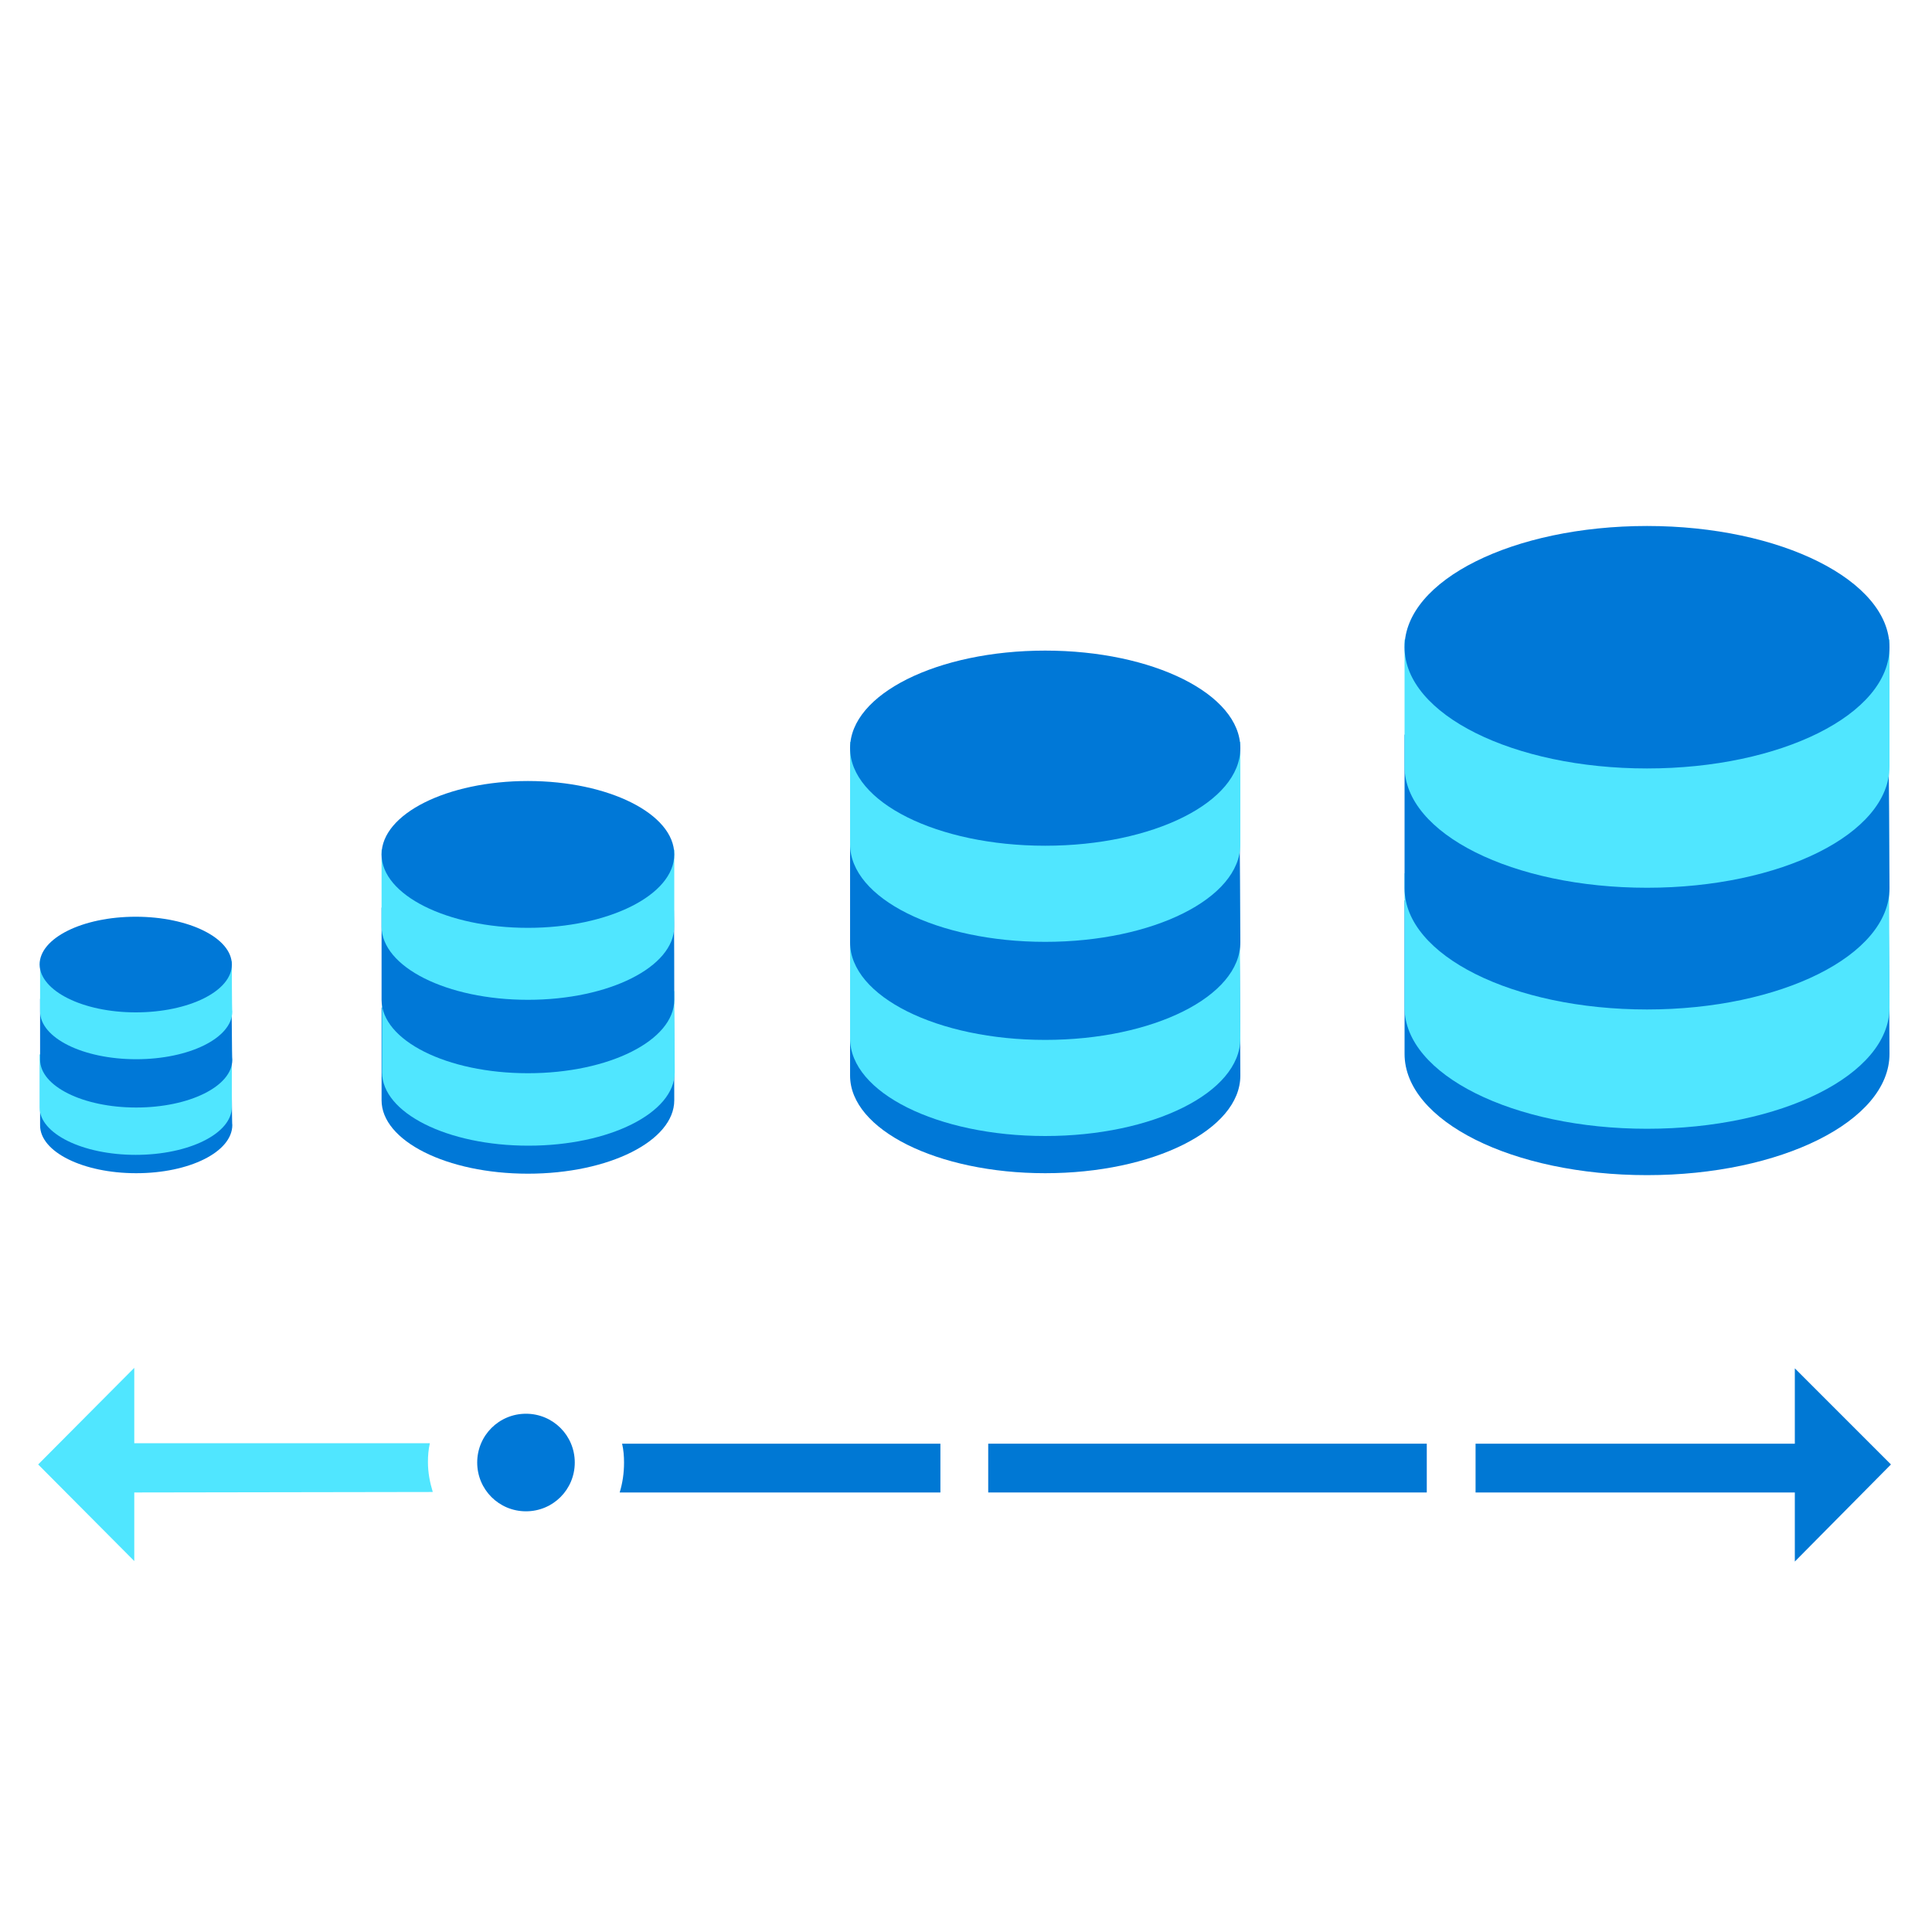<?xml version="1.0" encoding="utf-8"?>
<!-- Generator: Adobe Illustrator 21.1.0, SVG Export Plug-In . SVG Version: 6.00 Build 0)  -->
<svg version="1.1" id="Layer_1" xmlns="http://www.w3.org/2000/svg" xmlns:xlink="http://www.w3.org/1999/xlink" x="0px" y="0px"
	 viewBox="0 0 400 400" style="enable-background:new 0 0 400 400;" xml:space="preserve">
<style type="text/css">
	.st0{fill:#0078D7;}
	.st1{fill:#50E6FF;}
	.st2{fill:#0078D4;}
</style>
<path class="st0" d="M390.9,186.4H290.8v31.8c0,13.9,22.4,25.1,50.2,25.1c27.7,0,50.2-11.2,50.2-25.1
	C391.2,218.2,391.1,186.6,390.9,186.4z"/>
<path class="st1" d="M391.1,180.8l0.1,27.8c0,13.9-22.4,25.1-50.2,25.1c-27.7,0-50.2-11.2-50.2-25.1v-27.8H391.1z"/>
<path class="st0" d="M390.9,152.1H290.8v31.8c0,13.9,22.4,25.1,50.2,25.1c27.7,0,50.2-11.2,50.2-25.1
	C391.2,183.8,391.1,152.3,390.9,152.1z"/>
<path class="st1" d="M391.2,132.4H290.8v26.3c0,13.9,22.4,25.1,50.2,25.1c27.7,0,50.2-11.2,50.2-25.1
	C391.2,158.7,391.2,132.6,391.2,132.4z"/>
<path class="st0" d="M341,159.1c27.7,0,50.2-11.2,50.2-25.1c0-13.8-22.5-25.1-50.2-25.1c-27.7,0-50.2,11.2-50.2,25.1
	C290.8,147.9,313.3,159.1,341,159.1z"/>
<path class="st0" d="M256.6,197.1H176v25.6c0,11.2,18.1,20.2,40.4,20.2s40.4-9,40.4-20.2C256.8,222.7,256.7,197.3,256.6,197.1z"/>
<path class="st1" d="M256.7,192.6l0.1,22.4c0,11.2-18.1,20.2-40.4,20.2s-40.4-9-40.4-20.2v-22.4L256.7,192.6"/>
<path class="st0" d="M256.6,169.5H176v25.6c0,11.2,18.1,20.2,40.4,20.2s40.4-9,40.4-20.2C256.8,195.1,256.7,169.7,256.6,169.5z"/>
<path class="st1" d="M256.8,153.6H176v21.2c0,11.2,18.1,20.2,40.4,20.2s40.4-9,40.4-20.2C256.8,174.9,256.8,153.8,256.8,153.6z"/>
<path class="st0" d="M216.4,175.1c22.3,0,40.4-9,40.4-20.2c0-11.2-18.1-20.2-40.4-20.2s-40.4,9-40.4,20.2
	C176,166.1,194.1,175.1,216.4,175.1z"/>
<path class="st0" d="M139.5,208.6H79v19.2c0,8.4,13.5,15.2,30.3,15.2c16.8,0,30.3-6.8,30.3-15.2
	C139.6,227.8,139.6,208.7,139.5,208.6z"/>
<path class="st1" d="M139.6,205.2l0.1,16.8c0,8.4-13.5,15.2-30.3,15.2c-16.8,0-30.3-6.8-30.3-15.2v-16.8H139.6z"/>
<path class="st0" d="M139.5,187.9H79V207c0,8.4,13.5,15.2,30.3,15.2c16.8,0,30.3-6.8,30.3-15.2C139.6,207,139.6,188,139.5,187.9z"/>
<path class="st1" d="M139.6,175.9H79v15.9c0,8.4,13.5,15.2,30.3,15.2c16.8,0,30.3-6.8,30.3-15.2
	C139.6,191.8,139.6,176.1,139.6,175.9z"/>
<path class="st0" d="M109.3,192.1c16.7,0,30.3-6.8,30.3-15.2c0-8.4-13.6-15.2-30.3-15.2c-16.7,0-30.3,6.8-30.3,15.2
	C79,185.3,92.6,192.1,109.3,192.1z"/>
<path class="st0" d="M47.9,220.5H8.3V233c0,5.5,8.9,9.9,19.9,9.9c11,0,19.9-4.4,19.9-10C48,233,48,220.5,47.9,220.5z"/>
<path class="st1" d="M48,218.2v11c0,5.5-8.9,9.9-19.9,9.9c-11,0-19.9-4.4-19.9-9.8v-11L48,218.2"/>
<path class="st0" d="M47.9,206.8H8.3v12.6c0,5.5,8.9,9.9,19.9,9.9c11,0,19.9-4.4,19.9-9.9C48,219.4,48,206.9,47.9,206.8z"/>
<path class="st1" d="M48,199H8.3v10.4c0,5.5,8.9,9.9,19.9,9.9c11,0,19.9-4.4,19.9-9.9C48,209.5,48,199.1,48,199z"/>
<path class="st0" d="M28.1,209.6c11,0,19.9-4.4,19.9-9.9c0-5.5-8.9-9.9-19.9-9.9c-11,0-19.9,4.4-19.9,9.9
	C8.3,205.2,17.2,209.6,28.1,209.6z"/>
<path class="st0" d="M108.9,292.7c-5.6,0-10.1,4.5-10.1,10.1c0,5.6,4.5,10.1,10.1,10.1c5.6,0,10.1-4.5,10.1-10.1
	C119,297.2,114.5,292.7,108.9,292.7z"/>
<path class="st1" d="M89.6,308.9c-0.6-2-1-4-1-6.2c0-1.3,0.1-2.6,0.4-3.9H27.8v-15.6l-19.9,20l19.9,20V309L89.6,308.9L89.6,308.9z"
	/>
<path class="st2" d="M128.8,298.9c0.3,1.3,0.4,2.6,0.4,3.9c0,2.2-0.3,4.2-0.9,6.2h66.4v-10.1H128.8z"/>
<path class="st2" d="M295.4,298.9h-90.8V309h90.8V298.9z"/>
<path class="st2" d="M391.5,303.2l-19.9-19.9v15.6h-66.1V309h66.1v14.3L391.5,303.2z"/>
</svg>
